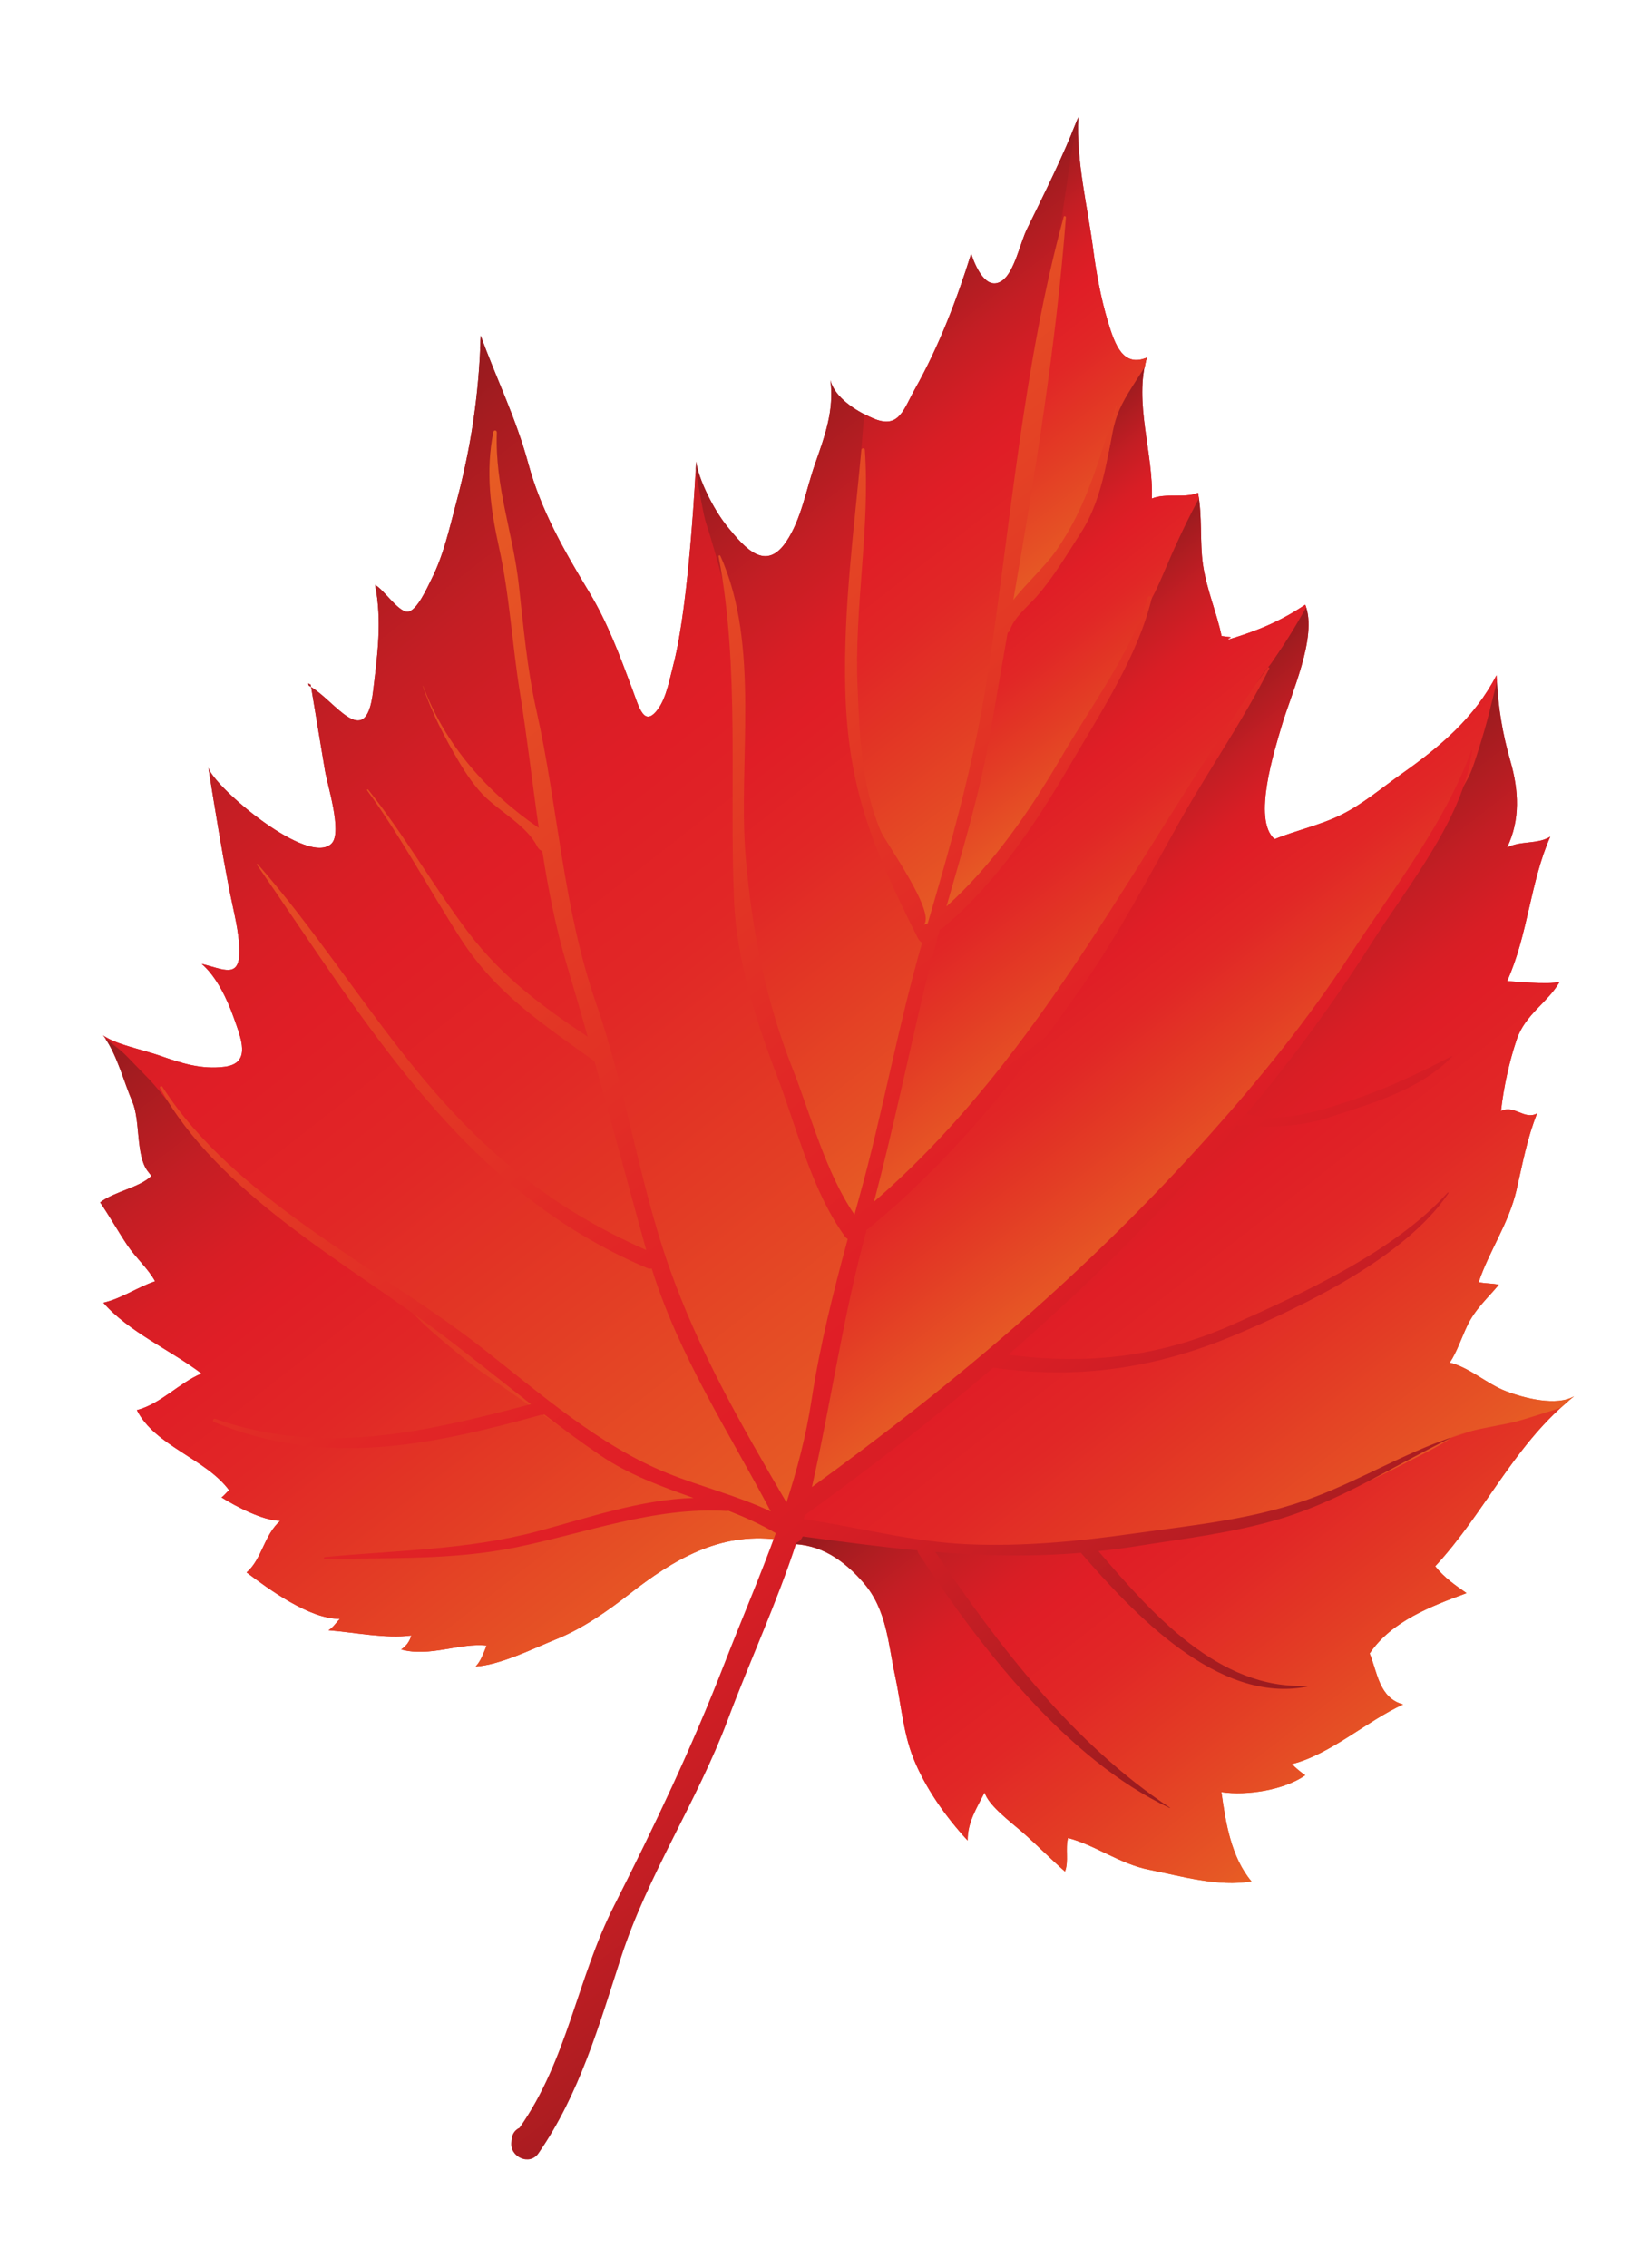 <?xml version="1.0" encoding="utf-8"?>
<!-- Generator: Adobe Illustrator 16.0.0, SVG Export Plug-In . SVG Version: 6.00 Build 0)  -->
<!DOCTYPE svg PUBLIC "-//W3C//DTD SVG 1.1//EN" "http://www.w3.org/Graphics/SVG/1.1/DTD/svg11.dtd">
<svg version="1.1" id="Layer_1" xmlns="http://www.w3.org/2000/svg" xmlns:xlink="http://www.w3.org/1999/xlink" x="0px" y="0px"
	 width="103.833px" height="143.554px" viewBox="0 0 103.833 143.554" enable-background="new 0 0 103.833 143.554"
	 xml:space="preserve">
<g>
	
		<linearGradient id="SVGID_1_" gradientUnits="userSpaceOnUse" x1="-346.994" y1="25.975" x2="-239.839" y2="25.975" gradientTransform="matrix(-0.615 -0.789 0.789 -0.615 -145.995 -145.318)">
		<stop  offset="0" style="stop-color:#E75E24"/>
		<stop  offset="0.069" style="stop-color:#E65525"/>
		<stop  offset="0.279" style="stop-color:#E33C25"/>
		<stop  offset="0.468" style="stop-color:#E12726"/>
		<stop  offset="0.618" style="stop-color:#E01E26"/>
		<stop  offset="0.703" style="stop-color:#D81E25"/>
		<stop  offset="0.814" style="stop-color:#C41E24"/>
		<stop  offset="0.939" style="stop-color:#A61C20"/>
		<stop  offset="0.982" style="stop-color:#9A1B1F"/>
	</linearGradient>
	<path fill="url(#SVGID_1_)" d="M9.329,74.092c-0.734-1.003-0.437-3.17-0.95-4.369c-0.558-1.299-0.993-3.092-1.863-4.208
		c0.732,0.574,2.504,0.912,3.611,1.299c1.36,0.477,2.616,0.883,4.075,0.703c1.747-0.216,1.064-1.786,0.585-3.147
		c-0.394-1.116-1.089-2.579-2.018-3.366c1.395,0.338,2.405,0.959,2.39-0.836c-0.01-1.167-0.375-2.524-0.61-3.716
		c-0.511-2.599-0.941-5.259-1.354-7.854c0.427,1.286,6.372,6.307,7.813,4.773c0.673-0.72-0.287-3.721-0.432-4.605
		c-0.171-1.048-0.906-5.455-0.906-5.455c-0.087,0.02-0.229-0.198-0.12,0.089c1.565,0.777,3.595,4.283,4.065,0.4
		c0.28-2.309,0.585-4.525,0.132-6.778c0.503,0.235,1.464,1.712,2.054,1.695c0.587-0.016,1.261-1.552,1.527-2.083
		c0.759-1.508,1.112-3.143,1.548-4.774c0.952-3.554,1.459-6.94,1.561-10.617c0.999,2.763,2.219,5.166,3.022,8.135
		c0.794,2.928,2.26,5.476,3.847,8.105c1.176,1.949,1.916,3.97,2.732,6.146c0.427,1.135,0.736,2.458,1.626,1.243
		c0.536-0.736,0.735-1.91,0.964-2.778c1.028-3.893,1.446-12.881,1.446-12.881c0.139,1.072,1.059,2.979,1.966,4.102
		c1.163,1.438,2.458,2.882,3.746,0.958c0.959-1.435,1.243-3.274,1.813-4.898c0.632-1.805,1.223-3.407,0.975-5.316
		c0.277,1.163,1.82,2.082,2.833,2.469c1.537,0.592,1.809-0.64,2.522-1.909c1.512-2.685,2.647-5.646,3.558-8.564
		c0.268,0.81,0.954,2.414,1.969,1.702c0.764-0.535,1.14-2.397,1.558-3.251c1.163-2.368,2.306-4.646,3.257-7.086
		c-0.146,2.749,0.59,5.643,0.943,8.353c0.19,1.476,0.498,3.153,0.936,4.593c0.443,1.47,0.957,2.887,2.461,2.269
		c-0.841,2.803,0.427,6.09,0.316,8.92c0.891-0.37,2.035-0.006,2.921-0.357c0.288,1.448,0.104,3.088,0.319,4.554
		c0.238,1.6,0.886,3.069,1.175,4.503l0.585,0.073c-0.057,0.078-0.242,0.104-0.131,0.142c1.824-0.553,3.258-1.138,4.842-2.2
		c0.814,1.992-0.916,5.685-1.499,7.699c-0.423,1.454-1.871,5.927-0.44,7.138c1.39-0.559,2.934-0.895,4.229-1.543
		c1.393-0.699,2.504-1.662,3.801-2.577c2.483-1.752,4.631-3.568,6.019-6.249c0.081,1.887,0.351,3.607,0.884,5.449
		c0.521,1.807,0.639,3.699-0.217,5.453c0.871-0.451,1.908-0.185,2.736-0.687c-1.272,2.883-1.408,6.218-2.729,9.134
		c0,0,2.677,0.264,3.324,0.049c-0.755,1.326-2.179,2.05-2.721,3.66c-0.473,1.403-0.825,3.018-0.994,4.519
		c0.853-0.416,1.471,0.587,2.285,0.153c-0.641,1.611-0.898,3.102-1.301,4.846c-0.491,2.126-1.736,3.862-2.395,5.83
		c0.425,0.099,0.848,0.066,1.273,0.165c-0.709,0.859-1.496,1.531-2.006,2.611c-0.375,0.793-0.639,1.627-1.098,2.318
		c1.275,0.32,2.324,1.336,3.578,1.817c1.143,0.438,3.186,0.962,4.292,0.313c-3.806,3.023-5.59,7.314-8.792,10.758
		c0.578,0.735,1.287,1.211,1.984,1.701c-2.189,0.808-4.759,1.77-6.133,3.82c0.493,1.205,0.592,2.813,2.117,3.224
		c-2.311,1.06-4.602,3.161-7.039,3.776c0.242,0.248,0.551,0.506,0.844,0.706c-1.309,0.926-3.674,1.31-5.308,1.068
		c0.266,1.919,0.609,4.115,1.903,5.649c-2.114,0.36-4.4-0.322-6.495-0.74c-1.854-0.369-3.433-1.575-5.12-2.006
		c-0.187,0.701,0.061,1.463-0.193,2.123c-0.909-0.799-1.77-1.677-2.696-2.491c-0.687-0.603-2.181-1.713-2.39-2.519
		c-0.491,0.977-1.086,1.879-1.076,3.049c-1.428-1.543-2.706-3.377-3.441-5.223c-0.644-1.612-0.78-3.469-1.15-5.188
		c-0.443-2.05-0.527-4.194-1.988-5.886c-1.232-1.424-2.746-2.514-4.741-2.467l-0.754-0.293c-3.685-0.451-6.569,1.291-9.331,3.445
		c-1.433,1.118-2.99,2.197-4.605,2.854c-1.558,0.631-3.547,1.632-5.14,1.746c0.35-0.379,0.495-0.842,0.695-1.328
		c-1.723-0.189-3.606,0.753-5.41,0.246c0.327-0.219,0.539-0.511,0.642-0.884c-1.62,0.214-3.58-0.198-5.241-0.329
		c0.325-0.207,0.462-0.472,0.721-0.724c-1.905,0.03-4.523-1.89-5.908-2.937c0.988-0.863,1.083-2.336,2.126-3.268
		c-1.091-0.009-2.813-0.913-3.72-1.485c0.17-0.086,0.326-0.345,0.494-0.439c-1.465-2.001-4.699-2.808-5.848-5.083
		c1.519-0.393,2.677-1.727,4.092-2.314c-1.959-1.487-4.613-2.637-6.215-4.483c1.125-0.247,2.189-0.995,3.275-1.356
		c-0.438-0.808-1.221-1.483-1.768-2.302c-0.58-0.868-1.102-1.8-1.71-2.69c0.93-0.707,2.509-0.937,3.246-1.676"/>
	
		<linearGradient id="SVGID_2_" gradientUnits="userSpaceOnUse" x1="-311.976" y1="-8.663" x2="-260.308" y2="-8.663" gradientTransform="matrix(-0.615 -0.789 0.789 -0.615 -145.995 -145.318)">
		<stop  offset="0" style="stop-color:#E75E24"/>
		<stop  offset="0.069" style="stop-color:#E65525"/>
		<stop  offset="0.279" style="stop-color:#E33C25"/>
		<stop  offset="0.468" style="stop-color:#E12726"/>
		<stop  offset="0.618" style="stop-color:#E01E26"/>
		<stop  offset="0.703" style="stop-color:#D81E25"/>
		<stop  offset="0.814" style="stop-color:#C41E24"/>
		<stop  offset="0.939" style="stop-color:#A61C20"/>
		<stop  offset="0.982" style="stop-color:#9A1B1F"/>
	</linearGradient>
	<path fill="url(#SVGID_2_)" d="M27.446,83.813c-0.722-0.758-4.765-4.079-5.203-4.133c-0.439-0.054-5.001-3.364-5.001-3.364
		s-3.731-3.431-4.134-3.777c-0.402-0.348-1.72-1.698-2.278-2.583c-0.558-0.886-1.665-2.134-2.196-2.646
		c-0.24-0.232-1.102-0.909-1.968-1.577c0.768,1.121,1.189,2.769,1.714,3.99c0.514,1.198,0.216,3.366,0.95,4.369l0.256,0.329
		C8.849,75.16,7.27,75.39,6.34,76.097c0.608,0.891,1.13,1.822,1.71,2.69c0.547,0.818,1.33,1.494,1.768,2.302
		c-1.086,0.361-2.15,1.109-3.275,1.356c1.602,1.847,4.256,2.996,6.215,4.483c-1.415,0.588-2.573,1.922-4.092,2.314
		c1.149,2.275,4.383,3.082,5.848,5.083c-0.168,0.095-0.324,0.354-0.494,0.439c0.907,0.572,2.629,1.477,3.72,1.485
		c-1.043,0.932-1.139,2.404-2.126,3.268c1.384,1.047,4.002,2.967,5.908,2.937c-0.258,0.252-0.396,0.517-0.721,0.724
		c1.661,0.131,3.621,0.543,5.241,0.329c-0.103,0.373-0.315,0.665-0.642,0.884c1.804,0.507,3.688-0.436,5.41-0.246
		c-0.201,0.486-0.345,0.949-0.695,1.328c1.593-0.114,3.582-1.115,5.14-1.746c1.615-0.656,3.172-1.735,4.605-2.854
		c2.762-2.154,5.646-3.896,9.331-3.445l0.568,0.22c0.21-0.506,0.351-0.863,0.351-0.863s-2.623-0.993-3.675-1.494
		c-1.051-0.501-4.195-1.483-4.971-1.802c-0.778-0.32-4.014-1.759-4.818-2.452c-0.805-0.693-2.707-2.116-3.85-3.074
		C31.653,87.005,28.168,84.57,27.446,83.813z"/>
	
		<linearGradient id="SVGID_3_" gradientUnits="userSpaceOnUse" x1="-311.51" y1="13.648" x2="-239.932" y2="13.648" gradientTransform="matrix(-0.615 -0.789 0.789 -0.615 -145.995 -145.318)">
		<stop  offset="0" style="stop-color:#E75E24"/>
		<stop  offset="0.069" style="stop-color:#E65525"/>
		<stop  offset="0.279" style="stop-color:#E33C25"/>
		<stop  offset="0.468" style="stop-color:#E12726"/>
		<stop  offset="0.618" style="stop-color:#E01E26"/>
		<stop  offset="0.703" style="stop-color:#D81E25"/>
		<stop  offset="0.814" style="stop-color:#C41E24"/>
		<stop  offset="0.939" style="stop-color:#A61C20"/>
		<stop  offset="0.982" style="stop-color:#9A1B1F"/>
	</linearGradient>
	<path fill="url(#SVGID_3_)" d="M28.876,31.859c-0.436,1.631-0.789,3.267-1.548,4.774c-0.266,0.53-0.94,2.066-1.527,2.083
		c-0.589,0.018-1.55-1.46-2.054-1.695c0.453,2.253,0.148,4.469-0.132,6.778c-0.456,3.761-2.374,0.597-3.917-0.312
		c0.14,0.826,0.727,4.354,0.877,5.278c0.145,0.884,1.105,3.885,0.432,4.605c-1.441,1.534-7.386-3.487-7.813-4.773
		c0.413,2.596,0.844,5.255,1.354,7.854c0.234,1.192,0.6,2.549,0.61,3.716c0.015,1.796-0.995,1.174-2.39,0.836
		c0.929,0.788,1.625,2.25,2.018,3.366c0.479,1.361,1.162,2.931-0.585,3.147c-1.459,0.18-2.715-0.226-4.075-0.703
		c-1.074-0.375-2.768-0.707-3.536-1.251c0.168,0.146,0.318,0.271,0.432,0.359c0.678,0.53,1.656,1.615,2.251,2.209
		c0.594,0.592,1.427,1.66,2.324,2.81c0.897,1.15,2.571,2.619,3.147,3.358c0.577,0.739,2.222,1.834,2.962,2.445
		c0.742,0.611,3.74,2.764,4.709,3.328c0.97,0.565,3.384,2.646,4.171,3.484c0.787,0.84,3.556,3.038,3.831,3.221
		c0.275,0.182,4.984,3.512,5.469,3.794c0.484,0.282,3.337,2.417,4.195,2.671c0.86,0.254,5.924,2.514,7.285,2.906
		c1.362,0.391,2.413,0.892,2.413,0.892s-0.55-1.553-0.834-2.256c-0.284-0.702-2.912-5.259-3.598-6.308
		c-0.687-1.051-3.051-7.133-3.509-8.229c-0.458-1.096-1.486-4.783-1.845-7.277c-0.359-2.494-1.699-7.262-2.221-8.439
		c-0.523-1.178-1.971-6.255-2.25-8.813c-0.276-2.558-1.691-9.115-1.562-10.76c0.128-1.647-1.567-8.33-1.733-9.39
		c-0.166-1.058-0.985-5.836-1.051-7.105c-0.065-1.271-0.38-4.723-0.609-5.865c-0.054-0.269-0.098-0.712-0.136-1.236
		C30.32,24.994,29.817,28.345,28.876,31.859z"/>
	
		<linearGradient id="SVGID_4_" gradientUnits="userSpaceOnUse" x1="-346.994" y1="25.989" x2="-312.088" y2="25.989" gradientTransform="matrix(-0.615 -0.789 0.789 -0.615 -145.995 -145.318)">
		<stop  offset="0" style="stop-color:#E75E24"/>
		<stop  offset="0.069" style="stop-color:#E65525"/>
		<stop  offset="0.279" style="stop-color:#E33C25"/>
		<stop  offset="0.468" style="stop-color:#E12726"/>
		<stop  offset="0.618" style="stop-color:#E01E26"/>
		<stop  offset="0.703" style="stop-color:#D81E25"/>
		<stop  offset="0.814" style="stop-color:#C41E24"/>
		<stop  offset="0.939" style="stop-color:#A61C20"/>
		<stop  offset="0.982" style="stop-color:#9A1B1F"/>
	</linearGradient>
	<path fill="url(#SVGID_4_)" d="M54.687,100.188c1.461,1.691,1.545,3.836,1.988,5.886c0.37,1.72,0.507,3.576,1.15,5.188
		c0.735,1.846,2.014,3.68,3.441,5.223c-0.01-1.17,0.585-2.072,1.076-3.049c0.209,0.806,1.703,1.916,2.39,2.519
		c0.927,0.814,1.787,1.692,2.696,2.491c0.254-0.66,0.007-1.422,0.193-2.123c1.688,0.431,3.266,1.637,5.12,2.006
		c2.095,0.418,4.381,1.101,6.495,0.74c-1.294-1.534-1.638-3.73-1.903-5.649c1.634,0.241,3.999-0.143,5.308-1.068
		c-0.293-0.2-0.602-0.458-0.844-0.706c2.438-0.615,4.729-2.717,7.039-3.776c-1.525-0.411-1.624-2.019-2.117-3.224
		c1.374-2.051,3.943-3.013,6.133-3.82c-0.697-0.49-1.406-0.966-1.984-1.701c3.104-3.338,4.881-7.467,8.453-10.473
		c-0.435,0.115-0.869,0.227-1.268,0.336c-1.307,0.357-5.57,1.834-6.648,2.146c-1.078,0.312-3.322,1.666-4.977,2.426
		c-1.652,0.761-4.729,2.236-6.491,2.685c-1.763,0.45-6.914,1.298-8.577,1.536c-1.662,0.24-5.535,0.355-7.326,0.432
		c-1.79,0.074-6.047-0.304-7.07-0.431s-5.246-0.798-6.153-0.542c-0.908,0.252-0.866,0.482-0.866,0.482
		C51.941,97.675,53.455,98.765,54.687,100.188z"/>
	
		<linearGradient id="SVGID_5_" gradientUnits="userSpaceOnUse" x1="-335.393" y1="40.138" x2="-296.534" y2="40.138" gradientTransform="matrix(-0.615 -0.789 0.789 -0.615 -145.995 -145.318)">
		<stop  offset="0" style="stop-color:#E75E24"/>
		<stop  offset="0.069" style="stop-color:#E65525"/>
		<stop  offset="0.279" style="stop-color:#E33C25"/>
		<stop  offset="0.468" style="stop-color:#E12726"/>
		<stop  offset="0.618" style="stop-color:#E01E26"/>
		<stop  offset="0.703" style="stop-color:#D81E25"/>
		<stop  offset="0.814" style="stop-color:#C41E24"/>
		<stop  offset="0.939" style="stop-color:#A61C20"/>
		<stop  offset="0.982" style="stop-color:#9A1B1F"/>
	</linearGradient>
	<path fill="url(#SVGID_5_)" d="M94.043,45.223c-0.255,0.859-0.518,2.385-0.981,3.144c-0.466,0.759-1.258,2.961-1.705,3.574
		c-0.447,0.614-0.967,1.811-2.525,4.215c-1.559,2.404-2.06,3.456-3.766,5.842c-1.705,2.387-3.238,3.979-5.108,6.492
		c-1.868,2.515-3.483,4.171-6.222,7.098c-2.736,2.927-4.681,4.838-7.017,6.925c-2.336,2.085-5.985,5.196-7.71,6.541
		c-1.727,1.346-7.175,5.199-7.998,5.839c-0.821,0.642-0.701,1.473-0.701,1.473s0.641,0.821,1.6,0.865
		c0.959,0.044,3.134,0.462,5.054,0.551c1.918,0.089,3.361,0.416,4.695,0.433c1.333,0.016,4.751-0.006,6.313-0.036
		c1.563-0.028,6.047-0.884,7.234-0.886c1.188-0.001,5.809-1.359,7.279-1.844c1.47-0.487,4.611-1.88,5.643-2.42
		c1.032-0.54,3.241-1.602,3.702-2.009c0.462-0.409,3.329-0.831,4.096-1.034c0.467-0.121,1.82-0.547,2.88-0.886
		c0.275-0.25,0.557-0.498,0.854-0.733c-1.106,0.648-3.149,0.124-4.292-0.313c-1.254-0.481-2.303-1.497-3.578-1.817
		c0.459-0.691,0.723-1.525,1.098-2.318c0.51-1.08,1.297-1.752,2.006-2.611c-0.426-0.099-0.849-0.066-1.273-0.165
		c0.658-1.968,1.903-3.704,2.395-5.83c0.402-1.744,0.66-3.235,1.301-4.846c-0.814,0.434-1.433-0.568-2.285-0.153
		c0.169-1.501,0.521-3.116,0.994-4.519c0.542-1.61,1.966-2.334,2.721-3.66c-0.647,0.215-3.324-0.049-3.324-0.049
		c1.32-2.916,1.456-6.251,2.729-9.134c-0.828,0.502-1.865,0.236-2.736,0.687c0.855-1.754,0.738-3.646,0.217-5.453
		c-0.51-1.763-0.773-3.416-0.866-5.208C94.464,43.892,94.159,44.833,94.043,45.223z"/>
	
		<linearGradient id="SVGID_6_" gradientUnits="userSpaceOnUse" x1="-311.302" y1="40.206" x2="-285.41" y2="40.206" gradientTransform="matrix(-0.615 -0.789 0.789 -0.615 -145.995 -145.318)">
		<stop  offset="0" style="stop-color:#E75E24"/>
		<stop  offset="0.069" style="stop-color:#E65525"/>
		<stop  offset="0.279" style="stop-color:#E33C25"/>
		<stop  offset="0.468" style="stop-color:#E12726"/>
		<stop  offset="0.618" style="stop-color:#E01E26"/>
		<stop  offset="0.703" style="stop-color:#D81E25"/>
		<stop  offset="0.814" style="stop-color:#C41E24"/>
		<stop  offset="0.939" style="stop-color:#A61C20"/>
		<stop  offset="0.982" style="stop-color:#9A1B1F"/>
	</linearGradient>
	<path fill="url(#SVGID_6_)" d="M82.653,38.313c-0.791,1.471-2.221,3.898-2.405,3.937c-0.24,0.048-3.122,5.332-3.568,5.946
		c-0.446,0.612-3.638,6.006-4.632,7.442c-0.994,1.436-4.121,6.912-4.914,7.926c-0.794,1.016-5.965,7.427-7.006,8.634
		c-1.04,1.206-4.15,4.162-4.644,4.546c-0.493,0.385-1.222,1.482-1.222,1.482s-0.91,3.746-1.1,4.688
		c-0.191,0.941-1.564,6.634-1.608,7.594c-0.044,0.958-1.245,5.858-1.245,5.858s2.473-2.59,4.671-4.172
		c2.2-1.585,7.986-6.36,9.83-8.062c1.844-1.702,5.604-4.502,8.441-7.639c2.838-3.138,5.363-6.165,6.422-7.519
		c1.058-1.353,1.943-1.911,4.114-5.057s1.942-3.099,3.931-5.97c1.987-2.872,1.859-3.035,3.637-6.007
		c1.777-2.971,1.66-2.614,2.27-4.543c0.609-1.928,0.664-2.367,1.092-4.021c0.02-0.078,0.037-0.161,0.057-0.241
		c-0.008-0.135-0.021-0.266-0.028-0.401c-1.388,2.681-3.535,4.497-6.019,6.249c-1.297,0.915-2.408,1.878-3.801,2.577
		c-1.295,0.648-2.839,0.984-4.229,1.543c-1.431-1.21,0.018-5.684,0.44-7.138C81.718,43.967,83.425,40.314,82.653,38.313z"/>
	
		<linearGradient id="SVGID_7_" gradientUnits="userSpaceOnUse" x1="-299.505" y1="44.289" x2="-275.584" y2="44.289" gradientTransform="matrix(-0.615 -0.789 0.789 -0.615 -145.995 -145.318)">
		<stop  offset="0" style="stop-color:#E75E24"/>
		<stop  offset="0.069" style="stop-color:#E65525"/>
		<stop  offset="0.279" style="stop-color:#E33C25"/>
		<stop  offset="0.468" style="stop-color:#E12726"/>
		<stop  offset="0.618" style="stop-color:#E01E26"/>
		<stop  offset="0.703" style="stop-color:#D81E25"/>
		<stop  offset="0.814" style="stop-color:#C41E24"/>
		<stop  offset="0.939" style="stop-color:#A61C20"/>
		<stop  offset="0.982" style="stop-color:#9A1B1F"/>
	</linearGradient>
	<path fill="url(#SVGID_7_)" d="M75.536,31.651c-0.483,0.905-2.156,5.533-2.619,6.213c-0.461,0.68-0.961,2.919-1.59,3.807
		c-0.629,0.886-3.163,5.769-4.074,7.139c-0.912,1.372-3.411,4.774-4.633,6.256c-1.224,1.481-3.313,3.375-3.313,3.375
		s-1.465,5.237-1.92,6.517c-0.455,1.279-1.836,7.639-2.027,8.581c-0.19,0.94-0.5,4.321-0.5,4.321s1.956-2.287,3.124-3.328
		c1.168-1.043,4.161-4.831,5.793-6.632c1.633-1.801,3.028-4.079,4.532-6.044c1.506-1.967,3.373-5.668,4.367-7.105
		c0.994-1.434,3.201-4.873,4.696-7.36c1.495-2.486,1.482-3.386,2.875-5.14c0.91-1.146,1.805-2.667,2.448-3.801
		c-0.019-0.061-0.035-0.124-0.059-0.181c-1.584,1.062-3.018,1.646-4.842,2.2c-0.111-0.038,0.074-0.063,0.131-0.142l-0.585-0.073
		c-0.289-1.435-0.937-2.904-1.175-4.503c-0.216-1.466-0.031-3.106-0.319-4.554c-0.022,0.01-0.049,0.013-0.071,0.021
		C75.681,31.385,75.599,31.534,75.536,31.651z"/>
	
		<linearGradient id="SVGID_8_" gradientUnits="userSpaceOnUse" x1="-286.927" y1="52.866" x2="-266.868" y2="52.866" gradientTransform="matrix(-0.615 -0.789 0.789 -0.615 -145.995 -145.318)">
		<stop  offset="0" style="stop-color:#E75E24"/>
		<stop  offset="0.069" style="stop-color:#E65525"/>
		<stop  offset="0.279" style="stop-color:#E33C25"/>
		<stop  offset="0.468" style="stop-color:#E12726"/>
		<stop  offset="0.618" style="stop-color:#E01E26"/>
		<stop  offset="0.703" style="stop-color:#D81E25"/>
		<stop  offset="0.814" style="stop-color:#C41E24"/>
		<stop  offset="0.939" style="stop-color:#A61C20"/>
		<stop  offset="0.982" style="stop-color:#9A1B1F"/>
	</linearGradient>
	<path fill="url(#SVGID_8_)" d="M69.277,31.249c-0.784,1.536-2.443,4.15-3.729,5.55c-1.287,1.399-2.098,2.561-2.098,2.561
		s-0.369,4.778-1.125,6.688c-0.757,1.911-1.654,7.366-1.926,8.372c-0.273,1.005-1.092,4.021-1.092,4.021s0.082-0.063,2.39-2.524
		c2.309-2.46,3.622-4.673,5.062-6.721c1.441-2.048,2.736-4.114,3.639-6.007c0.901-1.892,1.852-4.064,2.52-5.323
		c0.67-1.258,0.925-2.118,1.927-4.22c0.425-0.89,0.765-1.544,1.05-2.086c-0.017-0.119-0.021-0.246-0.046-0.363
		c-0.886,0.351-2.03-0.012-2.921,0.357c0.11-2.831-1.157-6.118-0.316-8.92c-0.484,0.583-1.65,2.812-2.051,3.654
		C70.158,27.128,70.062,29.711,69.277,31.249z"/>
	
		<linearGradient id="SVGID_9_" gradientUnits="userSpaceOnUse" x1="-274.427" y1="63.333" x2="-252.202" y2="63.333" gradientTransform="matrix(-0.615 -0.789 0.789 -0.615 -145.995 -145.318)">
		<stop  offset="0" style="stop-color:#E75E24"/>
		<stop  offset="0.069" style="stop-color:#E65525"/>
		<stop  offset="0.279" style="stop-color:#E33C25"/>
		<stop  offset="0.468" style="stop-color:#E12726"/>
		<stop  offset="0.618" style="stop-color:#E01E26"/>
		<stop  offset="0.703" style="stop-color:#D81E25"/>
		<stop  offset="0.814" style="stop-color:#C41E24"/>
		<stop  offset="0.939" style="stop-color:#A61C20"/>
		<stop  offset="0.982" style="stop-color:#9A1B1F"/>
	</linearGradient>
	<path fill="url(#SVGID_9_)" d="M67.21,14.368c-0.09,0.731-0.643,5.784-1.005,7.52c-0.362,1.737-1.425,8.508-1.688,10.034
		s-1.067,7.438-1.067,7.438s1.104-1.125,2.508-2.881c1.404-1.756,2.718-3.968,3.319-5.23c0.601-1.262,0.874-2.266,1.119-3.647
		c0.245-1.379,0.628-2.074,1.275-3.107c0.237-0.379,0.534-0.839,0.815-1.272c0.039-0.197,0.065-0.396,0.123-0.59
		c-1.504,0.619-2.018-0.799-2.461-2.269c-0.438-1.439-0.745-3.117-0.936-4.593c-0.354-2.71-1.09-5.604-0.943-8.353
		c-0.132,0.336-0.273,0.663-0.411,0.993C67.667,9.665,67.293,13.695,67.21,14.368z"/>
	
		<linearGradient id="SVGID_10_" gradientUnits="userSpaceOnUse" x1="-311.371" y1="23.847" x2="-239.839" y2="23.847" gradientTransform="matrix(-0.615 -0.789 0.789 -0.615 -145.995 -145.318)">
		<stop  offset="0" style="stop-color:#E75E24"/>
		<stop  offset="0.069" style="stop-color:#E65525"/>
		<stop  offset="0.279" style="stop-color:#E33C25"/>
		<stop  offset="0.468" style="stop-color:#E12726"/>
		<stop  offset="0.618" style="stop-color:#E01E26"/>
		<stop  offset="0.703" style="stop-color:#D81E25"/>
		<stop  offset="0.814" style="stop-color:#C41E24"/>
		<stop  offset="0.939" style="stop-color:#A61C20"/>
		<stop  offset="0.982" style="stop-color:#9A1B1F"/>
	</linearGradient>
	<path fill="url(#SVGID_10_)" d="M31.334,29.003c0.155,0.539,1.014,7.397,1.014,7.397l0.857,6.861l1.702,9.635
		c0,0,1.483,9.015,2.051,10.422c0.568,1.406,3.162,8.63,3.036,9.653c-0.127,1.023,1.516,6.348,2.432,8.539
		c0.916,2.191,1.97,5.067,2.922,6.967c0.953,1.898,3.269,5.377,3.598,6.308c0.331,0.932,0.716,2.611,1.363,1.58
		c0,0,0.235-1.901,0.781-3.911c0.546-2.012,0.845-3.83,1.5-6.718s0.879-5.309,1.179-5.939c0.302-0.631,0.493-1.571,0.493-1.571
		s-0.842-0.402-1.153-1.479c-0.312-1.078-1.779-4.821-2.219-6.063c-0.44-1.242-1.733-4.593-2.183-6.355
		c-0.45-1.762-1.787-4.155-1.826-6.239c-0.04-2.082-0.152-4.768-0.063-6.687c0.089-1.918-0.188-4.475-0.128-6.769
		c0.062-2.293,0.105-4.44-0.171-5.81c-0.275-1.37-0.729-2.313-1.026-3.613c-0.295-1.3-0.864-2.707-1.157-3.93
		C44.22,30.8,44.122,30.34,44.038,29.9c-0.119,2.159-0.55,8.943-1.41,12.192c-0.229,0.869-0.428,2.042-0.964,2.778
		c-0.89,1.214-1.199-0.108-1.626-1.243c-0.816-2.175-1.556-4.197-2.732-6.146c-1.587-2.63-3.053-5.178-3.847-8.105
		c-0.803-2.969-2.023-5.372-3.022-8.135c-0.007,0.266-0.032,0.522-0.043,0.786c0.068,1.646,0.126,3.114,0.123,3.386
		C30.507,26.08,31.177,28.464,31.334,29.003z"/>
	
		<linearGradient id="SVGID_11_" gradientUnits="userSpaceOnUse" x1="-299.026" y1="36.737" x2="-254.509" y2="36.737" gradientTransform="matrix(-0.615 -0.789 0.789 -0.615 -145.995 -145.318)">
		<stop  offset="0" style="stop-color:#E75E24"/>
		<stop  offset="0.069" style="stop-color:#E65525"/>
		<stop  offset="0.279" style="stop-color:#E33C25"/>
		<stop  offset="0.468" style="stop-color:#E12726"/>
		<stop  offset="0.618" style="stop-color:#E01E26"/>
		<stop  offset="0.703" style="stop-color:#D81E25"/>
		<stop  offset="0.814" style="stop-color:#C41E24"/>
		<stop  offset="0.939" style="stop-color:#A61C20"/>
		<stop  offset="0.982" style="stop-color:#9A1B1F"/>
	</linearGradient>
	<path fill="url(#SVGID_11_)" d="M54.288,48.616c-0.038-2.083-0.727-4.32-0.53-7.116c0.198-2.795,0.442-5.363,0.413-6.925
		c-0.029-1.563,0.152-3.024,0.351-4.632c0.116-0.938,0.425-2.426,0.665-3.507c-1.003-0.429-2.355-1.296-2.612-2.378
		c0.248,1.909-0.343,3.511-0.975,5.316c-0.571,1.624-0.854,3.463-1.813,4.898c-1.288,1.923-2.583,0.479-3.746-0.958
		c-0.907-1.123-1.828-3.03-1.966-4.102c0,0-0.007,0.169-0.023,0.456c0.208,1.335,0.509,3.034,0.653,3.44
		c0.22,0.621,1.267,4.165,1.367,5.142c0.103,0.977,0.956,4.274,0.811,5.443c-0.145,1.17-0.431,5.884-0.412,6.927
		c0.02,1.042,0.318,5.828,0.338,6.869c0.02,1.042,1.166,4.375,1.478,5.452c0.312,1.078,1.321,4.914,2.027,7.004
		c0.707,2.092,1.761,4.968,2.429,6.164c0.668,1.196,1.354,2.245,1.856,1.194c0.142-0.297,0.29-2.34,0.917-4.414
		c0.628-2.074,0.881-4.121,1.8-7.347c0.918-3.227,1.737-6.243,1.737-6.243s-0.694-0.383-0.915-1.003s-1.73-3.406-2.381-4.748
		S54.327,50.7,54.288,48.616z"/>
	
		<linearGradient id="SVGID_12_" gradientUnits="userSpaceOnUse" x1="-287.446" y1="55.406" x2="-252.27" y2="55.406" gradientTransform="matrix(-0.615 -0.789 0.789 -0.615 -145.995 -145.318)">
		<stop  offset="0" style="stop-color:#E75E24"/>
		<stop  offset="0.069" style="stop-color:#E65525"/>
		<stop  offset="0.279" style="stop-color:#E33C25"/>
		<stop  offset="0.468" style="stop-color:#E12726"/>
		<stop  offset="0.618" style="stop-color:#E01E26"/>
		<stop  offset="0.703" style="stop-color:#D81E25"/>
		<stop  offset="0.814" style="stop-color:#C41E24"/>
		<stop  offset="0.939" style="stop-color:#A61C20"/>
		<stop  offset="0.982" style="stop-color:#9A1B1F"/>
	</linearGradient>
	<path fill="url(#SVGID_12_)" d="M61.39,50.608c0.346-1.59,1.443-7.466,1.652-8.553c0.209-1.088,1.513-10.427,1.703-11.368
		c0.191-0.941,1.485-10.801,1.594-11.677c0.107-0.878,1.106-6.543,1.214-7.42c0.069-0.559,0.368-2.482,0.663-4.041
		c-0.941,2.39-2.06,4.632-3.202,6.956c-0.418,0.854-0.794,2.717-1.558,3.251c-1.015,0.711-1.701-0.892-1.969-1.702
		c-0.91,2.918-2.046,5.879-3.558,8.564c-0.714,1.269-0.985,2.501-2.522,1.909c-0.209-0.079-0.441-0.187-0.68-0.309
		c-0.09,0.796-0.133,1.548-0.192,2.247c-0.118,1.402-0.068,1.915-0.157,3.834c-0.089,1.918-0.531,6.094-0.638,8.159
		c-0.108,2.065,0.069,4.833,0.235,5.893c0.165,1.06,0.563,4.448,1.104,5.479c0.539,1.032,1.713,3.552,2.363,4.895
		c0.65,1.341,1.61,2.573,1.61,2.573s0.556-1.489,0.728-2.285C59.954,56.219,61.044,52.198,61.39,50.608z"/>
	
		<linearGradient id="SVGID_13_" gradientUnits="userSpaceOnUse" x1="-340.154" y1="19.111" x2="-245.107" y2="19.111" gradientTransform="matrix(-0.615 -0.789 0.789 -0.615 -145.995 -145.318)">
		<stop  offset="0.018" style="stop-color:#9A1B1F"/>
		<stop  offset="0.061" style="stop-color:#A61C20"/>
		<stop  offset="0.186" style="stop-color:#C41E24"/>
		<stop  offset="0.297" style="stop-color:#D81E25"/>
		<stop  offset="0.382" style="stop-color:#E01E26"/>
		<stop  offset="0.532" style="stop-color:#E12726"/>
		<stop  offset="0.721" style="stop-color:#E33C25"/>
		<stop  offset="0.931" style="stop-color:#E65525"/>
		<stop  offset="1" style="stop-color:#E75E24"/>
	</linearGradient>
	<path fill="url(#SVGID_13_)" d="M31.236,27.339c-0.5,2.503-0.187,4.846,0.363,7.328c0.671,3.031,0.82,6.074,1.315,9.133
		c0.456,2.821,0.781,5.716,1.196,8.594c-3.252-2.221-5.928-5.253-7.327-8.985c-0.002-0.009-0.015-0.003-0.012,0.005
		c0.543,1.653,1.413,3.325,2.302,4.821c0.449,0.755,1.022,1.604,1.661,2.216c1.017,0.975,2.626,1.839,3.279,3.116
		c0.087,0.174,0.202,0.255,0.321,0.299c0.385,2.455,0.857,4.886,1.563,7.233c0.454,1.506,0.89,3.014,1.316,4.521
		c-2.849-1.907-5.402-3.761-7.57-6.619c-2.221-2.931-4.037-6.153-6.333-9.027c-0.035-0.041-0.098,0.007-0.065,0.051
		c2.15,2.941,3.93,6.284,5.906,9.36c2.262,3.521,5.188,5.398,8.493,7.787c1.105,3.971,2.16,7.948,3.271,11.942
		c-6.231-2.744-10.637-6.49-14.929-11.842c-3.308-4.127-6.186-8.598-9.667-12.582c-0.027-0.03-0.075,0.007-0.051,0.04
		c6.959,10.046,13.015,20.596,24.718,25.527c0.101,0.043,0.191,0.043,0.276,0.026c1.749,5.585,4.842,10.277,7.536,15.373
		c-2.081-0.987-4.388-1.554-6.519-2.41c-4.369-1.757-8.115-5.092-11.784-7.958c-6.52-5.094-15.667-9.39-20.217-16.512
		c-0.053-0.082-0.192,0-0.144,0.084c3.644,6.622,11.662,10.989,17.54,15.372c2.017,1.504,3.964,3.092,5.945,4.637
		c-6.691,1.76-13.174,3.32-19.985,0.928c-0.134-0.047-0.215,0.15-0.081,0.205c7.016,2.896,13.663,1.485,20.718-0.459
		c0.061,0.012,0.127,0.001,0.193-0.02c1.158,0.889,2.332,1.76,3.543,2.582c1.815,1.233,3.862,1.97,5.899,2.697
		c-3.344,0.1-6.752,1.283-9.904,2.121c-4.425,1.176-8.914,1.188-13.441,1.621c-0.086,0.009-0.065,0.131,0.018,0.129
		c4.021-0.1,8.069,0.072,12.034-0.732c4.438-0.899,8.82-2.596,13.417-2.312c0.035,0.001,0.063-0.009,0.092-0.013
		c1.036,0.404,2.045,0.855,2.999,1.416c-1.002,2.754-2.167,5.455-3.268,8.288c-2.064,5.302-4.409,10.226-6.977,15.296
		c-2.341,4.617-2.954,9.757-5.985,14.049c-0.258,0.119-0.459,0.354-0.497,0.721c-0.007,0.068-0.014,0.137-0.021,0.205
		c-0.095,0.924,1.158,1.503,1.721,0.689c2.601-3.754,3.835-8.091,5.223-12.386c1.681-5.198,4.833-9.901,6.758-15.039
		c1.392-3.716,3.114-7.418,4.352-11.225c0.182-0.062,0.331-0.212,0.386-0.392c2.503,0.342,4.903,0.658,7.274,0.883
		c0.01,0.068,0.031,0.139,0.076,0.207c3.904,5.939,9.356,13.009,15.893,16.1c0.014,0.008,0.025-0.015,0.014-0.023
		c-6.094-4.038-10.779-10.144-14.851-16.184c3.046,0.247,6.065,0.315,9.218,0.055c3.281,3.781,8.663,9.6,14.327,8.467
		c0.032-0.006,0.025-0.055-0.008-0.051c-5.633,0.258-9.854-4.618-13.211-8.521c0.769-0.08,1.542-0.179,2.331-0.304
		c3.066-0.486,6.186-0.847,9.162-1.739c3.898-1.169,7.174-3.348,10.794-5.108c0.015-0.009,0.007-0.03-0.01-0.024
		c-2.956,1.014-5.579,2.594-8.493,3.713c-3.732,1.433-7.635,1.795-11.562,2.348c-3.499,0.493-6.971,0.832-10.507,0.678
		c-3.477-0.15-6.928-1.08-10.371-1.597c0.023-0.082,0.04-0.165,0.063-0.247c4.181-2.994,8.143-6.088,11.942-9.342
		c0.02,0.004,0.033,0.016,0.054,0.018c5.368,0.762,10.302,0.01,15.27-2.086c4.39-1.852,10.763-4.924,13.487-8.96
		c0.024-0.034-0.023-0.069-0.052-0.038c-3.353,3.727-9.226,6.403-13.69,8.382c-4.569,2.024-9.228,2.538-14.121,1.87
		c4.721-4.115,9.186-8.5,13.46-13.34c0.34-0.383,0.659-0.781,0.993-1.169c0.06,0.018,0.123,0.022,0.196,0.004
		c0.637-0.158,1.184,0.112,1.813,0.087c1.228-0.047,2.573-0.176,3.743-0.565c2.798-0.931,5.763-1.713,7.89-3.877
		c0.015-0.014,0.001-0.043-0.02-0.033c-2.233,1.162-4.245,2.112-6.643,2.896c-1.681,0.549-4.5,1.446-6.343,0.736
		c2.887-3.438,5.521-7.027,7.938-10.838c2.254-3.552,5.785-7.837,6.34-12.134c0.002-0.028-0.04-0.04-0.051-0.011
		c-1.67,4.612-4.988,8.809-7.652,12.903c-2.658,4.087-5.697,7.826-8.941,11.455c-7.645,8.551-15.953,15.595-25.16,22.266
		c1.229-5.431,1.977-10.869,3.457-16.254c5.375-4.396,9.68-9.763,13.653-15.425c2.327-3.318,4.243-7.016,6.231-10.544
		c1.809-3.21,3.967-6.3,5.615-9.575c0.033-0.066-0.071-0.123-0.112-0.063c-8.116,11.441-14.146,24.481-24.912,33.8
		c1.184-4.468,2.122-8.998,3.193-13.498c0.298-1.25,0.631-2.49,0.976-3.726c0.058-0.014,0.117-0.042,0.176-0.089
		c3.402-2.852,5.922-6.642,8.143-10.454c1.866-3.206,4.223-6.784,5.094-10.42c0.033-0.135-0.197-0.193-0.237-0.059
		c-1.041,3.431-3.638,6.943-5.446,10.04c-1.996,3.42-4.348,6.856-7.314,9.522c1.048-3.652,2.146-7.279,2.789-11.05
		c0.354-2.078,0.722-4.171,1.086-6.269c0.066-0.041,0.124-0.097,0.156-0.197c0.262-0.783,1.133-1.487,1.669-2.092
		c1.081-1.22,1.91-2.651,2.794-4.012c1.523-2.344,1.771-5.357,2.29-8.03c0.004-0.021-0.032-0.031-0.039-0.009
		c-1.104,3.328-1.767,6.214-3.812,9.153c-0.65,0.938-1.83,2.009-2.697,3.101c1.391-8.038,2.715-16.18,3.329-24.207
		c0.005-0.077-0.116-0.119-0.138-0.036c-2.596,9.442-3.368,19.669-4.875,29.346c-0.823,5.285-2.246,10.287-3.742,15.389
		c-0.096,0.011-0.193,0.04-0.296,0.103c0.975-0.611-2.39-5.29-2.664-5.937c-1.255-2.955-1.342-6.033-1.477-9.183
		c-0.214-4.983,0.81-10.039,0.462-14.972c-0.008-0.126-0.208-0.123-0.22,0.001c-0.462,5.029-1.138,9.995-1.021,15.075
		c0.146,6.368,1.776,10.219,4.602,15.835c0.055,0.113,0.15,0.213,0.264,0.286c-1.536,5.314-2.495,10.786-3.981,16.115
		c-0.103,0.365-0.2,0.727-0.301,1.091c-1.826-2.655-2.769-6.326-3.924-9.25c-1.7-4.304-2.561-8.709-2.957-13.294
		c-0.522-6.009,0.968-13.448-1.61-19.144c-0.028-0.059-0.126-0.037-0.113,0.029c1.359,7.124,0.667,14.599,0.98,21.814
		c0.16,3.685,1.387,7.581,2.699,11.009c1.272,3.33,2.213,7.322,4.327,10.226c0.05,0.07,0.109,0.115,0.172,0.154
		c-0.918,3.365-1.758,6.715-2.292,10.195c-0.347,2.267-0.908,4.4-1.587,6.479c-2.826-4.837-5.537-9.53-7.426-14.886
		c-1.923-5.449-2.718-11.206-4.622-16.688c-2.113-6.082-2.393-12.334-3.784-18.555c-0.585-2.607-0.816-5.254-1.109-7.904
		c-0.373-3.361-1.521-6.208-1.397-9.69C31.461,27.223,31.263,27.198,31.236,27.339z"/>
</g>
</svg>
